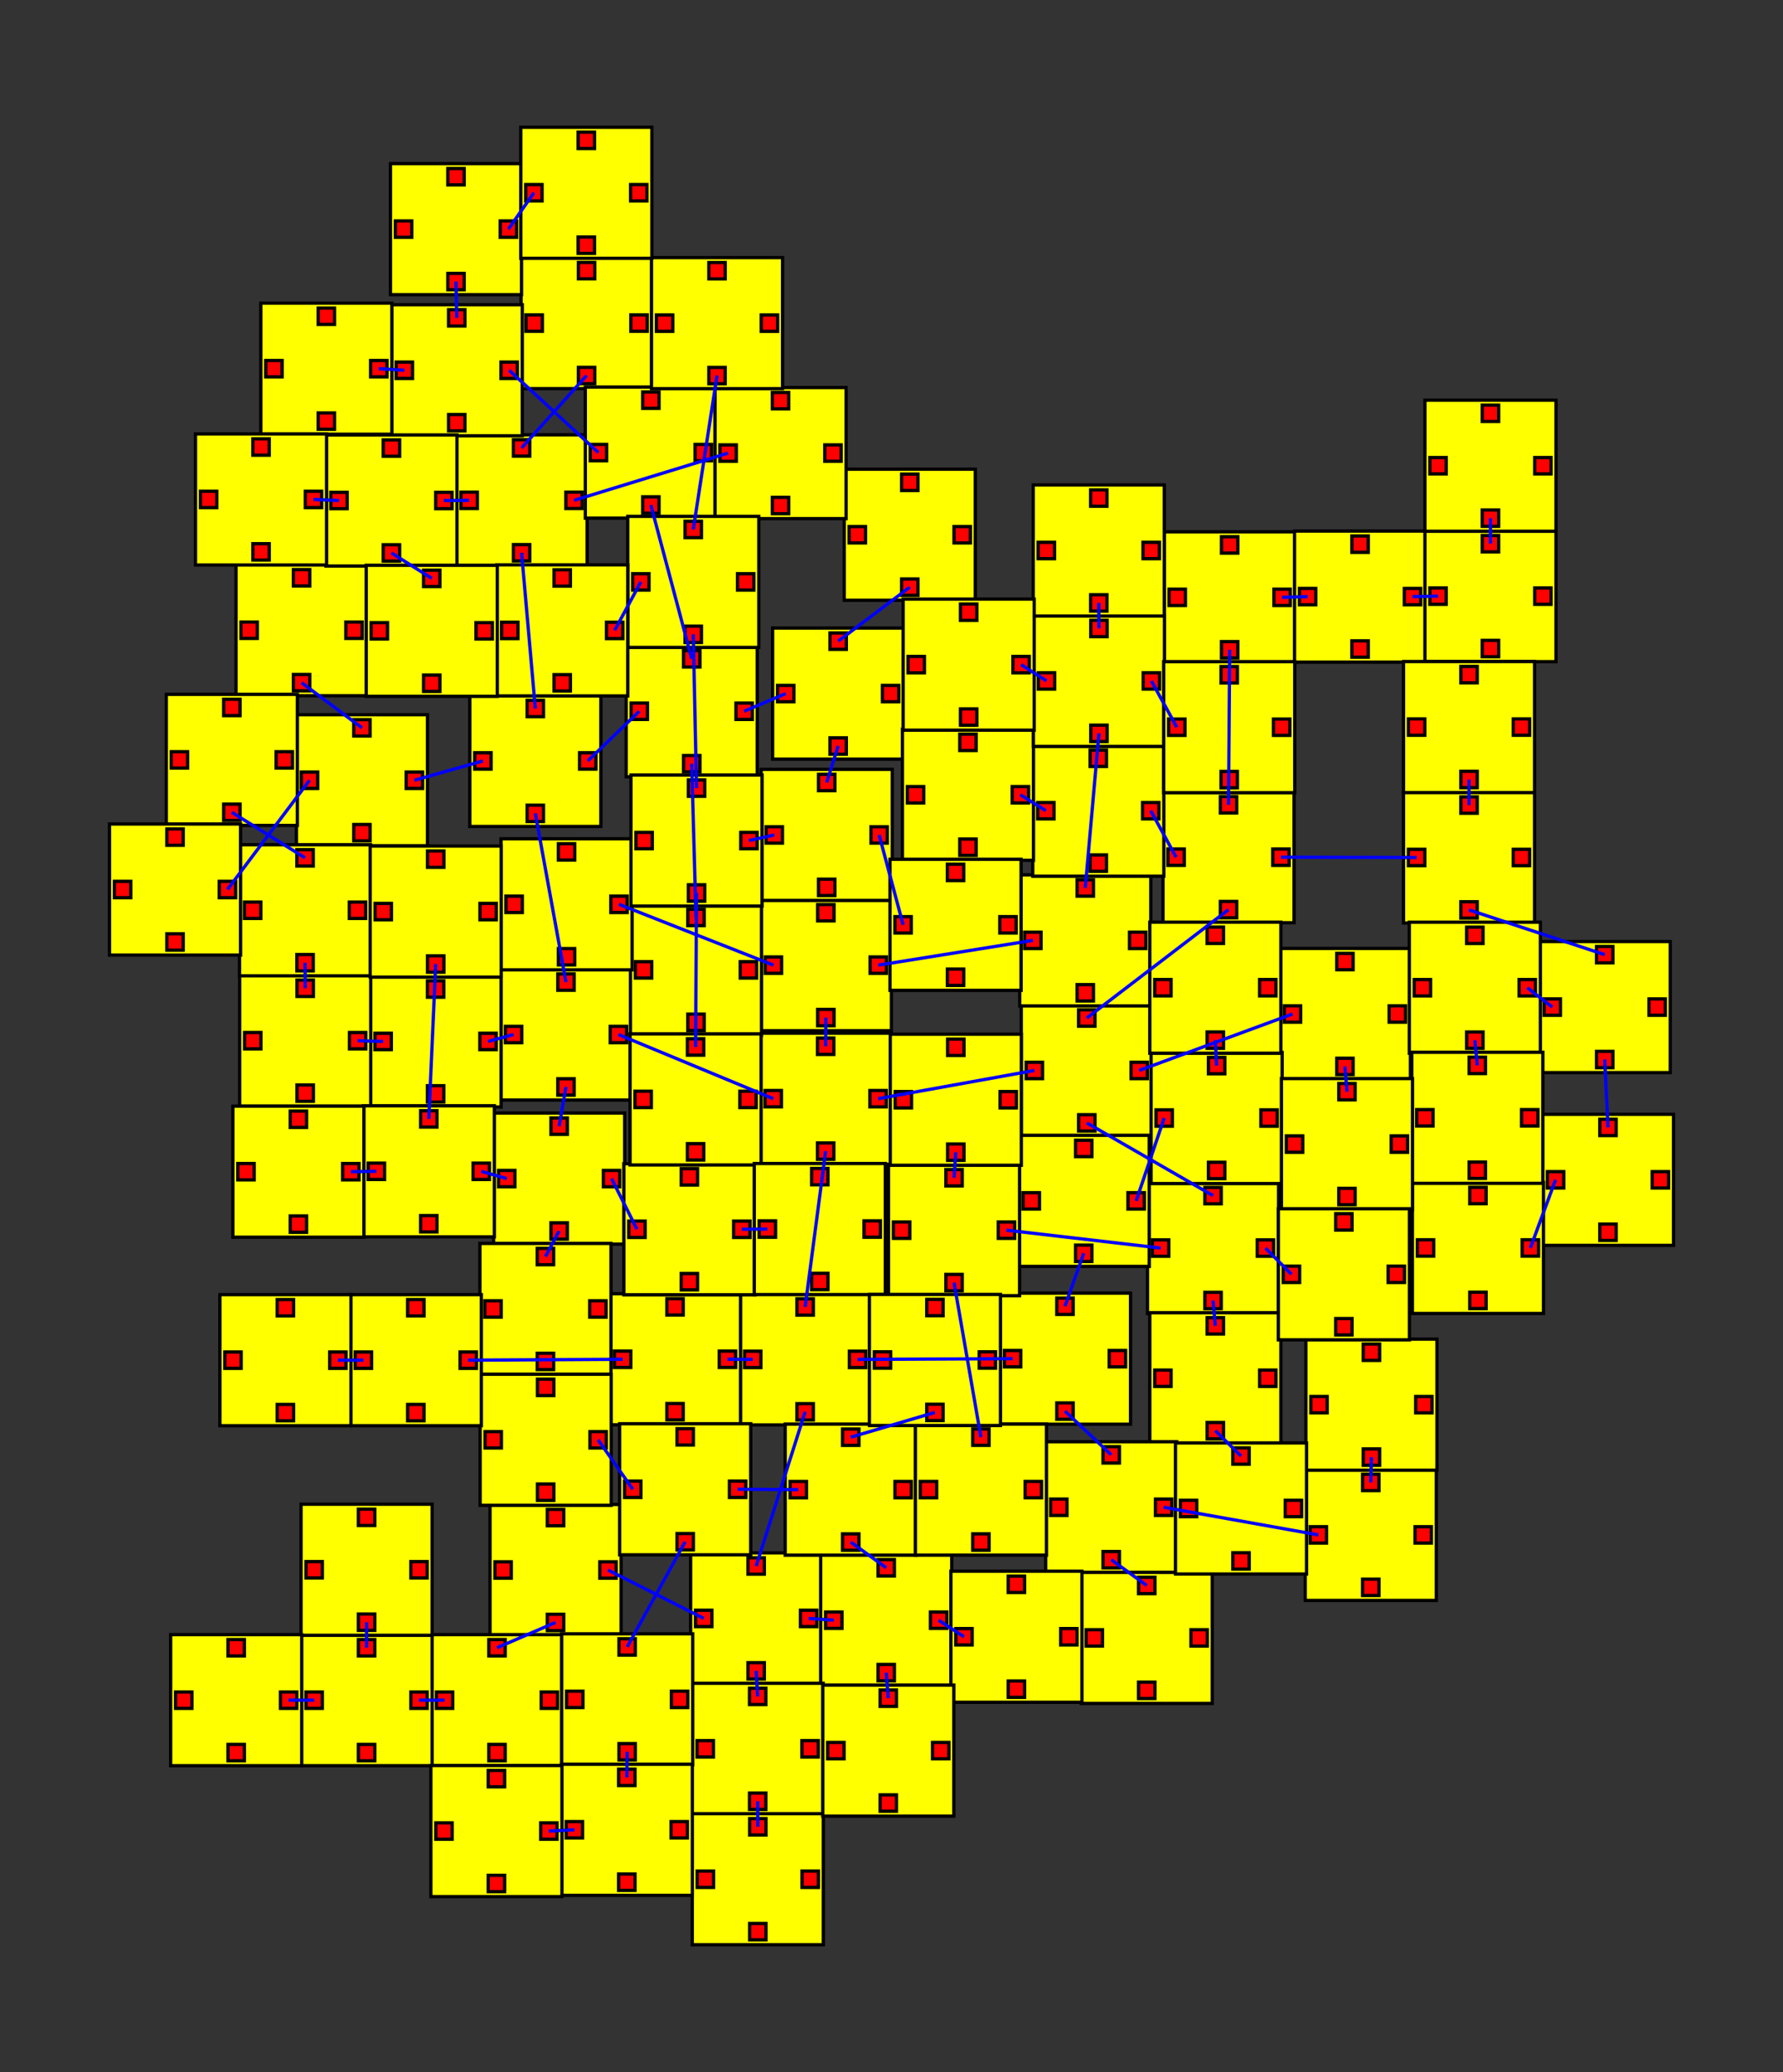 <svg width="100%" height="100%" viewBox="-127.658 -160.731 272.06 316.134"  xmlns="http://www.w3.org/2000/svg" xmlns:xlink="http://www.w3.org/1999/xlink" version="1.1">
<rect x="-127.658" y="-160.731" width="272.06" height="316.134" fill="#333333" stroke="none"/>
<rect x="-11.675" y="-3.099" width="20" height="20" fill="yellow" stroke="black" stroke-width="0.5"><title>room 0</title></rect><rect x="-2.925" y="13.65" width="2.5" height="2.5" fill="red" stroke="black" stroke-width="0.5"></rect><rect x="-10.925" y="5.651" width="2.5" height="2.5" fill="red" stroke="black" stroke-width="0.5"></rect><rect x="-2.925" y="-2.349" width="2.5" height="2.5" fill="red" stroke="black" stroke-width="0.5"></rect><rect x="5.075" y="5.651" width="2.5" height="2.5" fill="red" stroke="black" stroke-width="0.5"></rect>
<rect x="-51.297" y="-12.89" width="20" height="20" fill="yellow" stroke="black" stroke-width="0.5"><title>room 1</title></rect><rect x="-42.547" y="3.86" width="2.5" height="2.5" fill="red" stroke="black" stroke-width="0.5"></rect><rect x="-50.547" y="-4.14" width="2.5" height="2.5" fill="red" stroke="black" stroke-width="0.5"></rect><rect x="-42.547" y="-12.14" width="2.5" height="2.5" fill="red" stroke="black" stroke-width="0.5"></rect><rect x="-34.547" y="-4.14" width="2.5" height="2.5" fill="red" stroke="black" stroke-width="0.5"></rect>
<rect x="-55.976" y="-54.632" width="20" height="20" fill="yellow" stroke="black" stroke-width="0.5"><title>room 2</title></rect><rect x="-47.226" y="-37.882" width="2.5" height="2.5" fill="red" stroke="black" stroke-width="0.5"></rect><rect x="-55.226" y="-45.882" width="2.5" height="2.5" fill="red" stroke="black" stroke-width="0.5"></rect><rect x="-47.226" y="-53.882" width="2.5" height="2.5" fill="red" stroke="black" stroke-width="0.5"></rect><rect x="-39.226" y="-45.882" width="2.5" height="2.5" fill="red" stroke="black" stroke-width="0.5"></rect>
<rect x="-82.432" y="-51.683" width="20" height="20" fill="yellow" stroke="black" stroke-width="0.5"><title>room 3</title></rect><rect x="-73.682" y="-34.933" width="2.5" height="2.5" fill="red" stroke="black" stroke-width="0.5"></rect><rect x="-81.682" y="-42.933" width="2.5" height="2.5" fill="red" stroke="black" stroke-width="0.5"></rect><rect x="-73.682" y="-50.933" width="2.5" height="2.5" fill="red" stroke="black" stroke-width="0.5"></rect><rect x="-65.682" y="-42.933" width="2.5" height="2.5" fill="red" stroke="black" stroke-width="0.5"></rect>
<rect x="-32.111" y="-62.212" width="20" height="20" fill="yellow" stroke="black" stroke-width="0.5"><title>room 4</title></rect><rect x="-23.361" y="-45.462" width="2.5" height="2.5" fill="red" stroke="black" stroke-width="0.5"></rect><rect x="-31.361" y="-53.462" width="2.5" height="2.5" fill="red" stroke="black" stroke-width="0.5"></rect><rect x="-23.361" y="-61.462" width="2.5" height="2.5" fill="red" stroke="black" stroke-width="0.5"></rect><rect x="-15.361" y="-53.462" width="2.5" height="2.5" fill="red" stroke="black" stroke-width="0.5"></rect>
<rect x="28.172" y="-7.407" width="20" height="20" fill="yellow" stroke="black" stroke-width="0.5"><title>room 5</title></rect><rect x="36.922" y="9.343" width="2.5" height="2.5" fill="red" stroke="black" stroke-width="0.5"></rect><rect x="28.922" y="1.343" width="2.5" height="2.5" fill="red" stroke="black" stroke-width="0.5"></rect><rect x="36.922" y="-6.657" width="2.5" height="2.5" fill="red" stroke="black" stroke-width="0.5"></rect><rect x="44.922" y="1.343" width="2.5" height="2.5" fill="red" stroke="black" stroke-width="0.5"></rect>
<rect x="-11.645" y="-23.475" width="20" height="20" fill="yellow" stroke="black" stroke-width="0.5"><title>room 6</title></rect><rect x="-2.895" y="-6.725" width="2.5" height="2.5" fill="red" stroke="black" stroke-width="0.5"></rect><rect x="-10.895" y="-14.725" width="2.5" height="2.5" fill="red" stroke="black" stroke-width="0.5"></rect><rect x="-2.895" y="-22.725" width="2.5" height="2.5" fill="red" stroke="black" stroke-width="0.5"></rect><rect x="5.105" y="-14.725" width="2.5" height="2.5" fill="red" stroke="black" stroke-width="0.5"></rect>
<rect x="-14.804" y="36.678" width="20" height="20" fill="yellow" stroke="black" stroke-width="0.5"><title>room 7</title></rect><rect x="-6.054" y="53.428" width="2.5" height="2.5" fill="red" stroke="black" stroke-width="0.5"></rect><rect x="-14.054" y="45.428" width="2.5" height="2.5" fill="red" stroke="black" stroke-width="0.5"></rect><rect x="-6.054" y="37.428" width="2.5" height="2.5" fill="red" stroke="black" stroke-width="0.5"></rect><rect x="1.946" y="45.428" width="2.5" height="2.5" fill="red" stroke="black" stroke-width="0.5"></rect>
<rect x="27.939" y="-27.253" width="20" height="20" fill="yellow" stroke="black" stroke-width="0.5"><title>room 8</title></rect><rect x="36.689" y="-10.503" width="2.5" height="2.5" fill="red" stroke="black" stroke-width="0.5"></rect><rect x="28.689" y="-18.503" width="2.5" height="2.5" fill="red" stroke="black" stroke-width="0.5"></rect><rect x="36.689" y="-26.503" width="2.5" height="2.5" fill="red" stroke="black" stroke-width="0.5"></rect><rect x="44.689" y="-18.503" width="2.5" height="2.5" fill="red" stroke="black" stroke-width="0.5"></rect>
<rect x="49.797" y="-39.945" width="20" height="20" fill="yellow" stroke="black" stroke-width="0.5"><title>room 9</title></rect><rect x="58.547" y="-23.195" width="2.5" height="2.5" fill="red" stroke="black" stroke-width="0.5"></rect><rect x="50.547" y="-31.195" width="2.5" height="2.5" fill="red" stroke="black" stroke-width="0.5"></rect><rect x="58.547" y="-39.195" width="2.5" height="2.5" fill="red" stroke="black" stroke-width="0.5"></rect><rect x="66.547" y="-31.195" width="2.5" height="2.5" fill="red" stroke="black" stroke-width="0.5"></rect>
<rect x="-22.279" y="76.198" width="20" height="20" fill="yellow" stroke="black" stroke-width="0.5"><title>room 10</title></rect><rect x="-13.528" y="92.948" width="2.5" height="2.5" fill="red" stroke="black" stroke-width="0.5"></rect><rect x="-21.529" y="84.948" width="2.5" height="2.5" fill="red" stroke="black" stroke-width="0.5"></rect><rect x="-13.528" y="76.948" width="2.5" height="2.5" fill="red" stroke="black" stroke-width="0.5"></rect><rect x="-5.528" y="84.948" width="2.5" height="2.5" fill="red" stroke="black" stroke-width="0.5"></rect>
<rect x="-52.89" y="68.812" width="20" height="20" fill="yellow" stroke="black" stroke-width="0.5"><title>room 11</title></rect><rect x="-44.14" y="85.562" width="2.5" height="2.5" fill="red" stroke="black" stroke-width="0.5"></rect><rect x="-52.14" y="77.562" width="2.5" height="2.5" fill="red" stroke="black" stroke-width="0.5"></rect><rect x="-44.14" y="69.562" width="2.5" height="2.5" fill="red" stroke="black" stroke-width="0.5"></rect><rect x="-36.14" y="77.562" width="2.5" height="2.5" fill="red" stroke="black" stroke-width="0.5"></rect>
<rect x="29.927" y="-47.04" width="20" height="20" fill="yellow" stroke="black" stroke-width="0.5"><title>room 12</title></rect><rect x="38.677" y="-30.29" width="2.5" height="2.5" fill="red" stroke="black" stroke-width="0.5"></rect><rect x="30.677" y="-38.29" width="2.5" height="2.5" fill="red" stroke="black" stroke-width="0.5"></rect><rect x="38.677" y="-46.29" width="2.5" height="2.5" fill="red" stroke="black" stroke-width="0.5"></rect><rect x="46.677" y="-38.29" width="2.5" height="2.5" fill="red" stroke="black" stroke-width="0.5"></rect>
<rect x="-58.07" y="-94.39" width="20" height="20" fill="yellow" stroke="black" stroke-width="0.5"><title>room 13</title></rect><rect x="-49.32" y="-77.64" width="2.5" height="2.5" fill="red" stroke="black" stroke-width="0.5"></rect><rect x="-57.32" y="-85.64" width="2.5" height="2.5" fill="red" stroke="black" stroke-width="0.5"></rect><rect x="-49.32" y="-93.64" width="2.5" height="2.5" fill="red" stroke="black" stroke-width="0.5"></rect><rect x="-41.32" y="-85.64" width="2.5" height="2.5" fill="red" stroke="black" stroke-width="0.5"></rect>
<rect x="-48.152" y="-121.435" width="20" height="20" fill="yellow" stroke="black" stroke-width="0.5"><title>room 14</title></rect><rect x="-39.402" y="-104.685" width="2.5" height="2.5" fill="red" stroke="black" stroke-width="0.5"></rect><rect x="-47.402" y="-112.685" width="2.5" height="2.5" fill="red" stroke="black" stroke-width="0.5"></rect><rect x="-39.402" y="-120.685" width="2.5" height="2.5" fill="red" stroke="black" stroke-width="0.5"></rect><rect x="-31.402" y="-112.685" width="2.5" height="2.5" fill="red" stroke="black" stroke-width="0.5"></rect>
<rect x="49.971" y="-79.591" width="20" height="20" fill="yellow" stroke="black" stroke-width="0.5"><title>room 15</title></rect><rect x="58.721" y="-62.841" width="2.5" height="2.5" fill="red" stroke="black" stroke-width="0.5"></rect><rect x="50.721" y="-70.841" width="2.5" height="2.5" fill="red" stroke="black" stroke-width="0.5"></rect><rect x="58.721" y="-78.841" width="2.5" height="2.5" fill="red" stroke="black" stroke-width="0.5"></rect><rect x="66.721" y="-70.841" width="2.5" height="2.5" fill="red" stroke="black" stroke-width="0.5"></rect>
<rect x="86.496" y="-39.901" width="20" height="20" fill="yellow" stroke="black" stroke-width="0.5"><title>room 16</title></rect><rect x="95.246" y="-23.151" width="2.5" height="2.5" fill="red" stroke="black" stroke-width="0.5"></rect><rect x="87.246" y="-31.151" width="2.5" height="2.5" fill="red" stroke="black" stroke-width="0.5"></rect><rect x="95.246" y="-39.151" width="2.5" height="2.5" fill="red" stroke="black" stroke-width="0.5"></rect><rect x="103.246" y="-31.151" width="2.5" height="2.5" fill="red" stroke="black" stroke-width="0.5"></rect>
<rect x="24.843" y="36.568" width="20" height="20" fill="yellow" stroke="black" stroke-width="0.5"><title>room 17</title></rect><rect x="33.593" y="53.318" width="2.5" height="2.5" fill="red" stroke="black" stroke-width="0.5"></rect><rect x="25.593" y="45.318" width="2.5" height="2.5" fill="red" stroke="black" stroke-width="0.5"></rect><rect x="33.593" y="37.318" width="2.5" height="2.5" fill="red" stroke="black" stroke-width="0.5"></rect><rect x="41.593" y="45.318" width="2.5" height="2.5" fill="red" stroke="black" stroke-width="0.5"></rect>
<rect x="47.435" y="19.692" width="20" height="20" fill="yellow" stroke="black" stroke-width="0.5"><title>room 18</title></rect><rect x="56.185" y="36.442" width="2.5" height="2.5" fill="red" stroke="black" stroke-width="0.5"></rect><rect x="48.185" y="28.442" width="2.5" height="2.5" fill="red" stroke="black" stroke-width="0.5"></rect><rect x="56.185" y="20.442" width="2.5" height="2.5" fill="red" stroke="black" stroke-width="0.5"></rect><rect x="64.185" y="28.442" width="2.5" height="2.5" fill="red" stroke="black" stroke-width="0.5"></rect>
<rect x="-61.825" y="88.673" width="20" height="20" fill="yellow" stroke="black" stroke-width="0.5"><title>room 19</title></rect><rect x="-53.075" y="105.423" width="2.5" height="2.5" fill="red" stroke="black" stroke-width="0.5"></rect><rect x="-61.075" y="97.423" width="2.5" height="2.5" fill="red" stroke="black" stroke-width="0.5"></rect><rect x="-53.075" y="89.423" width="2.5" height="2.5" fill="red" stroke="black" stroke-width="0.5"></rect><rect x="-45.075" y="97.423" width="2.5" height="2.5" fill="red" stroke="black" stroke-width="0.5"></rect>
<rect x="67.557" y="-16.021" width="20" height="20" fill="yellow" stroke="black" stroke-width="0.5"><title>room 20</title></rect><rect x="76.307" y="0.729" width="2.5" height="2.5" fill="red" stroke="black" stroke-width="0.5"></rect><rect x="68.307" y="-7.271" width="2.5" height="2.5" fill="red" stroke="black" stroke-width="0.5"></rect><rect x="76.307" y="-15.271" width="2.5" height="2.5" fill="red" stroke="black" stroke-width="0.5"></rect><rect x="84.307" y="-7.271" width="2.5" height="2.5" fill="red" stroke="black" stroke-width="0.5"></rect>
<rect x="-34.657" y="36.659" width="20" height="20" fill="yellow" stroke="black" stroke-width="0.5"><title>room 21</title></rect><rect x="-25.907" y="53.409" width="2.5" height="2.5" fill="red" stroke="black" stroke-width="0.5"></rect><rect x="-33.907" y="45.409" width="2.5" height="2.5" fill="red" stroke="black" stroke-width="0.5"></rect><rect x="-25.907" y="37.409" width="2.5" height="2.5" fill="red" stroke="black" stroke-width="0.5"></rect><rect x="-17.907" y="45.409" width="2.5" height="2.5" fill="red" stroke="black" stroke-width="0.5"></rect>
<rect x="-2.435" y="76.471" width="20" height="20" fill="yellow" stroke="black" stroke-width="0.5"><title>room 22</title></rect><rect x="6.315" y="93.221" width="2.5" height="2.5" fill="red" stroke="black" stroke-width="0.5"></rect><rect x="-1.685" y="85.221" width="2.5" height="2.5" fill="red" stroke="black" stroke-width="0.5"></rect><rect x="6.315" y="77.221" width="2.5" height="2.5" fill="red" stroke="black" stroke-width="0.5"></rect><rect x="14.315" y="85.221" width="2.5" height="2.5" fill="red" stroke="black" stroke-width="0.5"></rect>
<rect x="47.785" y="39.556" width="20" height="20" fill="yellow" stroke="black" stroke-width="0.5"><title>room 23</title></rect><rect x="56.535" y="56.306" width="2.5" height="2.5" fill="red" stroke="black" stroke-width="0.5"></rect><rect x="48.535" y="48.306" width="2.5" height="2.5" fill="red" stroke="black" stroke-width="0.5"></rect><rect x="56.535" y="40.306" width="2.5" height="2.5" fill="red" stroke="black" stroke-width="0.5"></rect><rect x="64.534" y="48.306" width="2.5" height="2.5" fill="red" stroke="black" stroke-width="0.5"></rect>
<rect x="-9.767" y="-64.907" width="20" height="20" fill="yellow" stroke="black" stroke-width="0.5"><title>room 24</title></rect><rect x="-1.017" y="-48.157" width="2.5" height="2.5" fill="red" stroke="black" stroke-width="0.5"></rect><rect x="-9.017" y="-56.157" width="2.5" height="2.5" fill="red" stroke="black" stroke-width="0.5"></rect><rect x="-1.017" y="-64.157" width="2.5" height="2.5" fill="red" stroke="black" stroke-width="0.5"></rect><rect x="6.983" y="-56.157" width="2.5" height="2.5" fill="red" stroke="black" stroke-width="0.5"></rect>
<rect x="10.038" y="-49.469" width="20" height="20" fill="yellow" stroke="black" stroke-width="0.5"><title>room 25</title></rect><rect x="18.788" y="-32.719" width="2.5" height="2.5" fill="red" stroke="black" stroke-width="0.5"></rect><rect x="10.788" y="-40.719" width="2.5" height="2.5" fill="red" stroke="black" stroke-width="0.5"></rect><rect x="18.788" y="-48.719" width="2.5" height="2.5" fill="red" stroke="black" stroke-width="0.5"></rect><rect x="26.788" y="-40.719" width="2.5" height="2.5" fill="red" stroke="black" stroke-width="0.5"></rect>
<rect x="69.868" y="-79.705" width="20" height="20" fill="yellow" stroke="black" stroke-width="0.5"><title>room 26</title></rect><rect x="78.618" y="-62.955" width="2.5" height="2.5" fill="red" stroke="black" stroke-width="0.5"></rect><rect x="70.618" y="-70.955" width="2.5" height="2.5" fill="red" stroke="black" stroke-width="0.5"></rect><rect x="78.618" y="-78.955" width="2.5" height="2.5" fill="red" stroke="black" stroke-width="0.5"></rect><rect x="86.618" y="-70.955" width="2.5" height="2.5" fill="red" stroke="black" stroke-width="0.5"></rect>
<rect x="-71.193" y="-11.833" width="20" height="20" fill="yellow" stroke="black" stroke-width="0.5"><title>room 27</title></rect><rect x="-62.443" y="4.917" width="2.5" height="2.5" fill="red" stroke="black" stroke-width="0.5"></rect><rect x="-70.443" y="-3.083" width="2.5" height="2.5" fill="red" stroke="black" stroke-width="0.5"></rect><rect x="-62.443" y="-11.083" width="2.5" height="2.5" fill="red" stroke="black" stroke-width="0.5"></rect><rect x="-54.443" y="-3.083" width="2.5" height="2.5" fill="red" stroke="black" stroke-width="0.5"></rect>
<rect x="31.898" y="59.24" width="20" height="20" fill="yellow" stroke="black" stroke-width="0.5"><title>room 28</title></rect><rect x="40.648" y="75.99" width="2.5" height="2.5" fill="red" stroke="black" stroke-width="0.5"></rect><rect x="32.648" y="67.99" width="2.5" height="2.5" fill="red" stroke="black" stroke-width="0.5"></rect><rect x="40.648" y="59.99" width="2.5" height="2.5" fill="red" stroke="black" stroke-width="0.5"></rect><rect x="48.648" y="67.99" width="2.5" height="2.5" fill="red" stroke="black" stroke-width="0.5"></rect>
<rect x="-38.346" y="-101.677" width="20" height="20" fill="yellow" stroke="black" stroke-width="0.5"><title>room 29</title></rect><rect x="-29.596" y="-84.927" width="2.5" height="2.5" fill="red" stroke="black" stroke-width="0.5"></rect><rect x="-37.596" y="-92.927" width="2.5" height="2.5" fill="red" stroke="black" stroke-width="0.5"></rect><rect x="-29.596" y="-100.927" width="2.5" height="2.5" fill="red" stroke="black" stroke-width="0.5"></rect><rect x="-21.596" y="-92.927" width="2.5" height="2.5" fill="red" stroke="black" stroke-width="0.5"></rect>
<rect x="-52.34" y="9.093" width="20" height="20" fill="yellow" stroke="black" stroke-width="0.5"><title>room 30</title></rect><rect x="-43.59" y="25.843" width="2.5" height="2.5" fill="red" stroke="black" stroke-width="0.5"></rect><rect x="-51.59" y="17.843" width="2.5" height="2.5" fill="red" stroke="black" stroke-width="0.5"></rect><rect x="-43.59" y="9.843" width="2.5" height="2.5" fill="red" stroke="black" stroke-width="0.5"></rect><rect x="-35.59" y="17.843" width="2.5" height="2.5" fill="red" stroke="black" stroke-width="0.5"></rect>
<rect x="-67.964" y="-114.237" width="20" height="20" fill="yellow" stroke="black" stroke-width="0.5"><title>room 31</title></rect><rect x="-59.214" y="-97.487" width="2.5" height="2.5" fill="red" stroke="black" stroke-width="0.5"></rect><rect x="-67.214" y="-105.487" width="2.5" height="2.5" fill="red" stroke="black" stroke-width="0.5"></rect><rect x="-59.214" y="-113.487" width="2.5" height="2.5" fill="red" stroke="black" stroke-width="0.5"></rect><rect x="-51.214" y="-105.487" width="2.5" height="2.5" fill="red" stroke="black" stroke-width="0.5"></rect>
<rect x="-54.43" y="28.986" width="20" height="20" fill="yellow" stroke="black" stroke-width="0.5"><title>room 32</title></rect><rect x="-45.68" y="45.736" width="2.5" height="2.5" fill="red" stroke="black" stroke-width="0.5"></rect><rect x="-53.68" y="37.736" width="2.5" height="2.5" fill="red" stroke="black" stroke-width="0.5"></rect><rect x="-45.68" y="29.736" width="2.5" height="2.5" fill="red" stroke="black" stroke-width="0.5"></rect><rect x="-37.68" y="37.736" width="2.5" height="2.5" fill="red" stroke="black" stroke-width="0.5"></rect>
<rect x="89.766" y="-79.776" width="20" height="20" fill="yellow" stroke="black" stroke-width="0.5"><title>room 33</title></rect><rect x="98.516" y="-63.026" width="2.5" height="2.5" fill="red" stroke="black" stroke-width="0.5"></rect><rect x="90.516" y="-71.026" width="2.5" height="2.5" fill="red" stroke="black" stroke-width="0.5"></rect><rect x="98.516" y="-79.026" width="2.5" height="2.5" fill="red" stroke="black" stroke-width="0.5"></rect><rect x="106.516" y="-71.026" width="2.5" height="2.5" fill="red" stroke="black" stroke-width="0.5"></rect>
<rect x="-22.047" y="96.094" width="20" height="20" fill="yellow" stroke="black" stroke-width="0.5"><title>room 34</title></rect><rect x="-13.297" y="112.844" width="2.5" height="2.5" fill="red" stroke="black" stroke-width="0.5"></rect><rect x="-21.297" y="104.844" width="2.5" height="2.5" fill="red" stroke="black" stroke-width="0.5"></rect><rect x="-13.297" y="96.844" width="2.5" height="2.5" fill="red" stroke="black" stroke-width="0.5"></rect><rect x="-5.297" y="104.844" width="2.5" height="2.5" fill="red" stroke="black" stroke-width="0.5"></rect>
<rect x="-91.641" y="-74.574" width="20" height="20" fill="yellow" stroke="black" stroke-width="0.5"><title>room 35</title></rect><rect x="-82.891" y="-57.824" width="2.5" height="2.5" fill="red" stroke="black" stroke-width="0.5"></rect><rect x="-90.891" y="-65.824" width="2.5" height="2.5" fill="red" stroke="black" stroke-width="0.5"></rect><rect x="-82.891" y="-73.824" width="2.5" height="2.5" fill="red" stroke="black" stroke-width="0.5"></rect><rect x="-74.891" y="-65.824" width="2.5" height="2.5" fill="red" stroke="black" stroke-width="0.5"></rect>
<rect x="1.159" y="-89.144" width="20" height="20" fill="yellow" stroke="black" stroke-width="0.5"><title>room 36</title></rect><rect x="9.909" y="-72.394" width="2.5" height="2.5" fill="red" stroke="black" stroke-width="0.5"></rect><rect x="1.909" y="-80.394" width="2.5" height="2.5" fill="red" stroke="black" stroke-width="0.5"></rect><rect x="9.909" y="-88.394" width="2.5" height="2.5" fill="red" stroke="black" stroke-width="0.5"></rect><rect x="17.909" y="-80.394" width="2.5" height="2.5" fill="red" stroke="black" stroke-width="0.5"></rect>
<rect x="107.198" y="-17.074" width="20" height="20" fill="yellow" stroke="black" stroke-width="0.5"><title>room 37</title></rect><rect x="115.948" y="-0.324" width="2.5" height="2.5" fill="red" stroke="black" stroke-width="0.5"></rect><rect x="107.948" y="-8.324" width="2.5" height="2.5" fill="red" stroke="black" stroke-width="0.5"></rect><rect x="115.948" y="-16.324" width="2.5" height="2.5" fill="red" stroke="black" stroke-width="0.5"></rect><rect x="123.948" y="-8.324" width="2.5" height="2.5" fill="red" stroke="black" stroke-width="0.5"></rect>
<rect x="-31.46" y="-22.754" width="20" height="20" fill="yellow" stroke="black" stroke-width="0.5"><title>room 38</title></rect><rect x="-22.71" y="-6.004" width="2.5" height="2.5" fill="red" stroke="black" stroke-width="0.5"></rect><rect x="-30.71" y="-14.004" width="2.5" height="2.5" fill="red" stroke="black" stroke-width="0.5"></rect><rect x="-22.71" y="-22.004" width="2.5" height="2.5" fill="red" stroke="black" stroke-width="0.5"></rect><rect x="-14.71" y="-14.004" width="2.5" height="2.5" fill="red" stroke="black" stroke-width="0.5"></rect>
<rect x="-81.722" y="88.673" width="20" height="20" fill="yellow" stroke="black" stroke-width="0.5"><title>room 39</title></rect><rect x="-72.972" y="105.423" width="2.5" height="2.5" fill="red" stroke="black" stroke-width="0.5"></rect><rect x="-80.972" y="97.423" width="2.5" height="2.5" fill="red" stroke="black" stroke-width="0.5"></rect><rect x="-72.972" y="89.423" width="2.5" height="2.5" fill="red" stroke="black" stroke-width="0.5"></rect><rect x="-64.972" y="97.423" width="2.5" height="2.5" fill="red" stroke="black" stroke-width="0.5"></rect>
<rect x="-51.209" y="-32.754" width="20" height="20" fill="yellow" stroke="black" stroke-width="0.5"><title>room 40</title></rect><rect x="-42.459" y="-16.004" width="2.5" height="2.5" fill="red" stroke="black" stroke-width="0.5"></rect><rect x="-50.459" y="-24.004" width="2.5" height="2.5" fill="red" stroke="black" stroke-width="0.5"></rect><rect x="-42.459" y="-32.004" width="2.5" height="2.5" fill="red" stroke="black" stroke-width="0.5"></rect><rect x="-34.459" y="-24.004" width="2.5" height="2.5" fill="red" stroke="black" stroke-width="0.5"></rect>
<rect x="86.497" y="-59.798" width="20" height="20" fill="yellow" stroke="black" stroke-width="0.5"><title>room 41</title></rect><rect x="95.247" y="-43.048" width="2.5" height="2.5" fill="red" stroke="black" stroke-width="0.5"></rect><rect x="87.247" y="-51.048" width="2.5" height="2.5" fill="red" stroke="black" stroke-width="0.5"></rect><rect x="95.247" y="-59.048" width="2.5" height="2.5" fill="red" stroke="black" stroke-width="0.5"></rect><rect x="103.247" y="-51.048" width="2.5" height="2.5" fill="red" stroke="black" stroke-width="0.5"></rect>
<rect x="-91.089" y="-11.947" width="20" height="20" fill="yellow" stroke="black" stroke-width="0.5"><title>room 42</title></rect><rect x="-82.339" y="4.803" width="2.5" height="2.5" fill="red" stroke="black" stroke-width="0.5"></rect><rect x="-90.339" y="-3.197" width="2.5" height="2.5" fill="red" stroke="black" stroke-width="0.5"></rect><rect x="-82.339" y="-11.197" width="2.5" height="2.5" fill="red" stroke="black" stroke-width="0.5"></rect><rect x="-74.339" y="-3.197" width="2.5" height="2.5" fill="red" stroke="black" stroke-width="0.5"></rect>
<rect x="-18.558" y="-101.602" width="20" height="20" fill="yellow" stroke="black" stroke-width="0.5"><title>room 43</title></rect><rect x="-9.808" y="-84.852" width="2.5" height="2.5" fill="red" stroke="black" stroke-width="0.5"></rect><rect x="-17.808" y="-92.852" width="2.5" height="2.5" fill="red" stroke="black" stroke-width="0.5"></rect><rect x="-9.808" y="-100.852" width="2.5" height="2.5" fill="red" stroke="black" stroke-width="0.5"></rect><rect x="-1.808" y="-92.852" width="2.5" height="2.5" fill="red" stroke="black" stroke-width="0.5"></rect>
<rect x="-7.848" y="56.548" width="20" height="20" fill="yellow" stroke="black" stroke-width="0.5"><title>room 44</title></rect><rect x="0.902" y="73.298" width="2.5" height="2.5" fill="red" stroke="black" stroke-width="0.5"></rect><rect x="-7.098" y="65.298" width="2.5" height="2.5" fill="red" stroke="black" stroke-width="0.5"></rect><rect x="0.902" y="57.298" width="2.5" height="2.5" fill="red" stroke="black" stroke-width="0.5"></rect><rect x="8.902" y="65.298" width="2.5" height="2.5" fill="red" stroke="black" stroke-width="0.5"></rect>
<rect x="-11.515" y="-43.343" width="20" height="20" fill="yellow" stroke="black" stroke-width="0.5"><title>room 45</title></rect><rect x="-2.765" y="-26.593" width="2.5" height="2.5" fill="red" stroke="black" stroke-width="0.5"></rect><rect x="-10.765" y="-34.593" width="2.5" height="2.5" fill="red" stroke="black" stroke-width="0.5"></rect><rect x="-2.765" y="-42.593" width="2.5" height="2.5" fill="red" stroke="black" stroke-width="0.5"></rect><rect x="5.235" y="-34.593" width="2.5" height="2.5" fill="red" stroke="black" stroke-width="0.5"></rect>
<rect x="30.025" y="-66.841" width="20" height="20" fill="yellow" stroke="black" stroke-width="0.5"><title>room 46</title></rect><rect x="38.775" y="-50.091" width="2.5" height="2.5" fill="red" stroke="black" stroke-width="0.5"></rect><rect x="30.775" y="-58.091" width="2.5" height="2.5" fill="red" stroke="black" stroke-width="0.5"></rect><rect x="38.775" y="-66.091" width="2.5" height="2.5" fill="red" stroke="black" stroke-width="0.5"></rect><rect x="46.775" y="-58.091" width="2.5" height="2.5" fill="red" stroke="black" stroke-width="0.5"></rect>
<rect x="-31.378" y="-42.484" width="20" height="20" fill="yellow" stroke="black" stroke-width="0.5"><title>room 47</title></rect><rect x="-22.628" y="-25.734" width="2.5" height="2.5" fill="red" stroke="black" stroke-width="0.5"></rect><rect x="-30.628" y="-33.734" width="2.5" height="2.5" fill="red" stroke="black" stroke-width="0.5"></rect><rect x="-22.628" y="-41.734" width="2.5" height="2.5" fill="red" stroke="black" stroke-width="0.5"></rect><rect x="-14.628" y="-33.734" width="2.5" height="2.5" fill="red" stroke="black" stroke-width="0.5"></rect>
<rect x="107.697" y="9.28" width="20" height="20" fill="yellow" stroke="black" stroke-width="0.5"><title>room 48</title></rect><rect x="116.447" y="26.03" width="2.5" height="2.5" fill="red" stroke="black" stroke-width="0.5"></rect><rect x="108.447" y="18.03" width="2.5" height="2.5" fill="red" stroke="black" stroke-width="0.5"></rect><rect x="116.447" y="10.03" width="2.5" height="2.5" fill="red" stroke="black" stroke-width="0.5"></rect><rect x="124.447" y="18.03" width="2.5" height="2.5" fill="red" stroke="black" stroke-width="0.5"></rect>
<rect x="49.902" y="-59.779" width="20" height="20" fill="yellow" stroke="black" stroke-width="0.5"><title>room 49</title></rect><rect x="58.652" y="-43.029" width="2.5" height="2.5" fill="red" stroke="black" stroke-width="0.5"></rect><rect x="50.652" y="-51.029" width="2.5" height="2.5" fill="red" stroke="black" stroke-width="0.5"></rect><rect x="58.652" y="-59.029" width="2.5" height="2.5" fill="red" stroke="black" stroke-width="0.5"></rect><rect x="66.652" y="-51.029" width="2.5" height="2.5" fill="red" stroke="black" stroke-width="0.5"></rect>
<rect x="-33.108" y="56.495" width="20" height="20" fill="yellow" stroke="black" stroke-width="0.5"><title>room 50</title></rect><rect x="-24.358" y="73.246" width="2.5" height="2.5" fill="red" stroke="black" stroke-width="0.5"></rect><rect x="-32.358" y="65.246" width="2.5" height="2.5" fill="red" stroke="black" stroke-width="0.5"></rect><rect x="-24.358" y="57.245" width="2.5" height="2.5" fill="red" stroke="black" stroke-width="0.5"></rect><rect x="-16.358" y="65.246" width="2.5" height="2.5" fill="red" stroke="black" stroke-width="0.5"></rect>
<rect x="-72.228" y="7.982" width="20" height="20" fill="yellow" stroke="black" stroke-width="0.5"><title>room 51</title></rect><rect x="-63.478" y="24.732" width="2.5" height="2.5" fill="red" stroke="black" stroke-width="0.5"></rect><rect x="-71.478" y="16.732" width="2.5" height="2.5" fill="red" stroke="black" stroke-width="0.5"></rect><rect x="-63.478" y="8.732" width="2.5" height="2.5" fill="red" stroke="black" stroke-width="0.5"></rect><rect x="-55.478" y="16.732" width="2.5" height="2.5" fill="red" stroke="black" stroke-width="0.5"></rect>
<rect x="-31.876" y="-81.948" width="20" height="20" fill="yellow" stroke="black" stroke-width="0.5"><title>room 52</title></rect><rect x="-23.126" y="-65.198" width="2.5" height="2.5" fill="red" stroke="black" stroke-width="0.5"></rect><rect x="-31.126" y="-73.198" width="2.5" height="2.5" fill="red" stroke="black" stroke-width="0.5"></rect><rect x="-23.126" y="-81.198" width="2.5" height="2.5" fill="red" stroke="black" stroke-width="0.5"></rect><rect x="-15.126" y="-73.198" width="2.5" height="2.5" fill="red" stroke="black" stroke-width="0.5"></rect>
<rect x="-32.467" y="16.824" width="20" height="20" fill="yellow" stroke="black" stroke-width="0.5"><title>room 53</title></rect><rect x="-23.717" y="33.574" width="2.5" height="2.5" fill="red" stroke="black" stroke-width="0.5"></rect><rect x="-31.717" y="25.574" width="2.5" height="2.5" fill="red" stroke="black" stroke-width="0.5"></rect><rect x="-23.717" y="17.574" width="2.5" height="2.5" fill="red" stroke="black" stroke-width="0.5"></rect><rect x="-15.717" y="25.574" width="2.5" height="2.5" fill="red" stroke="black" stroke-width="0.5"></rect>
<rect x="71.503" y="63.455" width="20" height="20" fill="yellow" stroke="black" stroke-width="0.5"><title>room 54</title></rect><rect x="80.253" y="80.204" width="2.5" height="2.5" fill="red" stroke="black" stroke-width="0.5"></rect><rect x="72.253" y="72.204" width="2.5" height="2.5" fill="red" stroke="black" stroke-width="0.5"></rect><rect x="80.253" y="64.204" width="2.5" height="2.5" fill="red" stroke="black" stroke-width="0.5"></rect><rect x="88.253" y="72.204" width="2.5" height="2.5" fill="red" stroke="black" stroke-width="0.5"></rect>
<rect x="-28.251" y="-121.427" width="20" height="20" fill="yellow" stroke="black" stroke-width="0.5"><title>room 55</title></rect><rect x="-19.501" y="-104.677" width="2.5" height="2.5" fill="red" stroke="black" stroke-width="0.5"></rect><rect x="-27.501" y="-112.677" width="2.5" height="2.5" fill="red" stroke="black" stroke-width="0.5"></rect><rect x="-19.501" y="-120.677" width="2.5" height="2.5" fill="red" stroke="black" stroke-width="0.5"></rect><rect x="-11.501" y="-112.677" width="2.5" height="2.5" fill="red" stroke="black" stroke-width="0.5"></rect>
<rect x="-31.521" y="-2.989" width="20" height="20" fill="yellow" stroke="black" stroke-width="0.5"><title>room 56</title></rect><rect x="-22.771" y="13.761" width="2.5" height="2.5" fill="red" stroke="black" stroke-width="0.5"></rect><rect x="-30.771" y="5.761" width="2.5" height="2.5" fill="red" stroke="black" stroke-width="0.5"></rect><rect x="-22.771" y="-2.239" width="2.5" height="2.5" fill="red" stroke="black" stroke-width="0.5"></rect><rect x="-14.771" y="5.761" width="2.5" height="2.5" fill="red" stroke="black" stroke-width="0.5"></rect>
<rect x="-91.108" y="-31.846" width="20" height="20" fill="yellow" stroke="black" stroke-width="0.5"><title>room 57</title></rect><rect x="-82.358" y="-15.096" width="2.5" height="2.5" fill="red" stroke="black" stroke-width="0.5"></rect><rect x="-90.358" y="-23.096" width="2.5" height="2.5" fill="red" stroke="black" stroke-width="0.5"></rect><rect x="-82.358" y="-31.096" width="2.5" height="2.5" fill="red" stroke="black" stroke-width="0.5"></rect><rect x="-74.358" y="-23.096" width="2.5" height="2.5" fill="red" stroke="black" stroke-width="0.5"></rect>
<rect x="-87.861" y="-114.479" width="20" height="20" fill="yellow" stroke="black" stroke-width="0.5"><title>room 58</title></rect><rect x="-79.111" y="-97.729" width="2.5" height="2.5" fill="red" stroke="black" stroke-width="0.5"></rect><rect x="-87.111" y="-105.729" width="2.5" height="2.5" fill="red" stroke="black" stroke-width="0.5"></rect><rect x="-79.111" y="-113.729" width="2.5" height="2.5" fill="red" stroke="black" stroke-width="0.5"></rect><rect x="-71.111" y="-105.729" width="2.5" height="2.5" fill="red" stroke="black" stroke-width="0.5"></rect>
<rect x="-22.028" y="115.992" width="20" height="20" fill="yellow" stroke="black" stroke-width="0.5"><title>room 59</title></rect><rect x="-13.278" y="132.742" width="2.5" height="2.5" fill="red" stroke="black" stroke-width="0.5"></rect><rect x="-21.278" y="124.742" width="2.5" height="2.5" fill="red" stroke="black" stroke-width="0.5"></rect><rect x="-13.278" y="116.742" width="2.5" height="2.5" fill="red" stroke="black" stroke-width="0.5"></rect><rect x="-5.278" y="124.742" width="2.5" height="2.5" fill="red" stroke="black" stroke-width="0.5"></rect>
<rect x="-102.282" y="-54.791" width="20" height="20" fill="yellow" stroke="black" stroke-width="0.5"><title>room 60</title></rect><rect x="-93.531" y="-38.041" width="2.5" height="2.5" fill="red" stroke="black" stroke-width="0.5"></rect><rect x="-101.532" y="-46.041" width="2.5" height="2.5" fill="red" stroke="black" stroke-width="0.5"></rect><rect x="-93.531" y="-54.041" width="2.5" height="2.5" fill="red" stroke="black" stroke-width="0.5"></rect><rect x="-85.531" y="-46.041" width="2.5" height="2.5" fill="red" stroke="black" stroke-width="0.5"></rect>
<rect x="87.382" y="-20.026" width="20" height="20" fill="yellow" stroke="black" stroke-width="0.5"><title>room 61</title></rect><rect x="96.132" y="-3.276" width="2.5" height="2.5" fill="red" stroke="black" stroke-width="0.5"></rect><rect x="88.132" y="-11.276" width="2.5" height="2.5" fill="red" stroke="black" stroke-width="0.5"></rect><rect x="96.132" y="-19.276" width="2.5" height="2.5" fill="red" stroke="black" stroke-width="0.5"></rect><rect x="104.132" y="-11.276" width="2.5" height="2.5" fill="red" stroke="black" stroke-width="0.5"></rect>
<rect x="27.702" y="12.491" width="20" height="20" fill="yellow" stroke="black" stroke-width="0.5"><title>room 62</title></rect><rect x="36.452" y="29.241" width="2.5" height="2.5" fill="red" stroke="black" stroke-width="0.5"></rect><rect x="28.452" y="21.241" width="2.5" height="2.5" fill="red" stroke="black" stroke-width="0.5"></rect><rect x="36.452" y="13.241" width="2.5" height="2.5" fill="red" stroke="black" stroke-width="0.5"></rect><rect x="44.452" y="21.241" width="2.5" height="2.5" fill="red" stroke="black" stroke-width="0.5"></rect>
<rect x="7.914" y="16.963" width="20" height="20" fill="yellow" stroke="black" stroke-width="0.5"><title>room 63</title></rect><rect x="16.664" y="33.713" width="2.5" height="2.5" fill="red" stroke="black" stroke-width="0.5"></rect><rect x="8.664" y="25.713" width="2.5" height="2.5" fill="red" stroke="black" stroke-width="0.5"></rect><rect x="16.664" y="17.713" width="2.5" height="2.5" fill="red" stroke="black" stroke-width="0.5"></rect><rect x="24.664" y="25.713" width="2.5" height="2.5" fill="red" stroke="black" stroke-width="0.5"></rect>
<rect x="12.015" y="56.544" width="20" height="20" fill="yellow" stroke="black" stroke-width="0.5"><title>room 64</title></rect><rect x="20.765" y="73.294" width="2.5" height="2.5" fill="red" stroke="black" stroke-width="0.5"></rect><rect x="12.765" y="65.294" width="2.5" height="2.5" fill="red" stroke="black" stroke-width="0.5"></rect><rect x="20.765" y="57.294" width="2.5" height="2.5" fill="red" stroke="black" stroke-width="0.5"></rect><rect x="28.765" y="65.294" width="2.5" height="2.5" fill="red" stroke="black" stroke-width="0.5"></rect>
<rect x="-41.961" y="88.549" width="20" height="20" fill="yellow" stroke="black" stroke-width="0.5"><title>room 65</title></rect><rect x="-33.211" y="105.299" width="2.5" height="2.5" fill="red" stroke="black" stroke-width="0.5"></rect><rect x="-41.211" y="97.299" width="2.5" height="2.5" fill="red" stroke="black" stroke-width="0.5"></rect><rect x="-33.211" y="89.299" width="2.5" height="2.5" fill="red" stroke="black" stroke-width="0.5"></rect><rect x="-25.211" y="97.299" width="2.5" height="2.5" fill="red" stroke="black" stroke-width="0.5"></rect>
<rect x="-77.929" y="-94.367" width="20" height="20" fill="yellow" stroke="black" stroke-width="0.5"><title>room 66</title></rect><rect x="-69.179" y="-77.617" width="2.5" height="2.5" fill="red" stroke="black" stroke-width="0.5"></rect><rect x="-77.179" y="-85.617" width="2.5" height="2.5" fill="red" stroke="black" stroke-width="0.5"></rect><rect x="-69.179" y="-93.617" width="2.5" height="2.5" fill="red" stroke="black" stroke-width="0.5"></rect><rect x="-61.179" y="-85.617" width="2.5" height="2.5" fill="red" stroke="black" stroke-width="0.5"></rect>
<rect x="71.604" y="43.585" width="20" height="20" fill="yellow" stroke="black" stroke-width="0.5"><title>room 67</title></rect><rect x="80.354" y="60.335" width="2.5" height="2.5" fill="red" stroke="black" stroke-width="0.5"></rect><rect x="72.354" y="52.335" width="2.5" height="2.5" fill="red" stroke="black" stroke-width="0.5"></rect><rect x="80.354" y="44.335" width="2.5" height="2.5" fill="red" stroke="black" stroke-width="0.5"></rect><rect x="88.354" y="52.335" width="2.5" height="2.5" fill="red" stroke="black" stroke-width="0.5"></rect>
<rect x="87.854" y="19.675" width="20" height="20" fill="yellow" stroke="black" stroke-width="0.5"><title>room 68</title></rect><rect x="96.604" y="36.425" width="2.5" height="2.5" fill="red" stroke="black" stroke-width="0.5"></rect><rect x="88.604" y="28.425" width="2.5" height="2.5" fill="red" stroke="black" stroke-width="0.5"></rect><rect x="96.604" y="20.425" width="2.5" height="2.5" fill="red" stroke="black" stroke-width="0.5"></rect><rect x="104.604" y="28.425" width="2.5" height="2.5" fill="red" stroke="black" stroke-width="0.5"></rect>
<rect x="-54.398" y="48.944" width="20" height="20" fill="yellow" stroke="black" stroke-width="0.5"><title>room 69</title></rect><rect x="-45.648" y="65.694" width="2.5" height="2.5" fill="red" stroke="black" stroke-width="0.5"></rect><rect x="-53.648" y="57.694" width="2.5" height="2.5" fill="red" stroke="black" stroke-width="0.5"></rect><rect x="-45.648" y="49.694" width="2.5" height="2.5" fill="red" stroke="black" stroke-width="0.5"></rect><rect x="-37.648" y="57.694" width="2.5" height="2.5" fill="red" stroke="black" stroke-width="0.5"></rect>
<rect x="-12.569" y="16.79" width="20" height="20" fill="yellow" stroke="black" stroke-width="0.5"><title>room 70</title></rect><rect x="-3.819" y="33.54" width="2.5" height="2.5" fill="red" stroke="black" stroke-width="0.5"></rect><rect x="-11.819" y="25.54" width="2.5" height="2.5" fill="red" stroke="black" stroke-width="0.5"></rect><rect x="-3.819" y="17.54" width="2.5" height="2.5" fill="red" stroke="black" stroke-width="0.5"></rect><rect x="4.181" y="25.54" width="2.5" height="2.5" fill="red" stroke="black" stroke-width="0.5"></rect>
<rect x="-42.014" y="108.447" width="20" height="20" fill="yellow" stroke="black" stroke-width="0.5"><title>room 71</title></rect><rect x="-33.264" y="125.197" width="2.5" height="2.5" fill="red" stroke="black" stroke-width="0.5"></rect><rect x="-41.264" y="117.197" width="2.5" height="2.5" fill="red" stroke="black" stroke-width="0.5"></rect><rect x="-33.264" y="109.197" width="2.5" height="2.5" fill="red" stroke="black" stroke-width="0.5"></rect><rect x="-25.264" y="117.197" width="2.5" height="2.5" fill="red" stroke="black" stroke-width="0.5"></rect>
<rect x="29.999" y="-86.738" width="20" height="20" fill="yellow" stroke="black" stroke-width="0.5"><title>room 72</title></rect><rect x="38.749" y="-69.988" width="2.5" height="2.5" fill="red" stroke="black" stroke-width="0.5"></rect><rect x="30.749" y="-77.988" width="2.5" height="2.5" fill="red" stroke="black" stroke-width="0.5"></rect><rect x="38.749" y="-85.988" width="2.5" height="2.5" fill="red" stroke="black" stroke-width="0.5"></rect><rect x="46.749" y="-77.988" width="2.5" height="2.5" fill="red" stroke="black" stroke-width="0.5"></rect>
<rect x="-97.826" y="-94.529" width="20" height="20" fill="yellow" stroke="black" stroke-width="0.5"><title>room 73</title></rect><rect x="-89.076" y="-77.779" width="2.5" height="2.5" fill="red" stroke="black" stroke-width="0.5"></rect><rect x="-97.076" y="-85.779" width="2.5" height="2.5" fill="red" stroke="black" stroke-width="0.5"></rect><rect x="-89.076" y="-93.779" width="2.5" height="2.5" fill="red" stroke="black" stroke-width="0.5"></rect><rect x="-81.076" y="-85.779" width="2.5" height="2.5" fill="red" stroke="black" stroke-width="0.5"></rect>
<rect x="47.983" y="-0.148" width="20" height="20" fill="yellow" stroke="black" stroke-width="0.5"><title>room 74</title></rect><rect x="56.733" y="16.602" width="2.5" height="2.5" fill="red" stroke="black" stroke-width="0.5"></rect><rect x="48.733" y="8.602" width="2.5" height="2.5" fill="red" stroke="black" stroke-width="0.5"></rect><rect x="56.733" y="0.602" width="2.5" height="2.5" fill="red" stroke="black" stroke-width="0.5"></rect><rect x="64.733" y="8.602" width="2.5" height="2.5" fill="red" stroke="black" stroke-width="0.5"></rect>
<rect x="89.766" y="-99.673" width="20" height="20" fill="yellow" stroke="black" stroke-width="0.5"><title>room 75</title></rect><rect x="98.516" y="-82.923" width="2.5" height="2.5" fill="red" stroke="black" stroke-width="0.5"></rect><rect x="90.516" y="-90.923" width="2.5" height="2.5" fill="red" stroke="black" stroke-width="0.5"></rect><rect x="98.516" y="-98.923" width="2.5" height="2.5" fill="red" stroke="black" stroke-width="0.5"></rect><rect x="106.516" y="-90.923" width="2.5" height="2.5" fill="red" stroke="black" stroke-width="0.5"></rect>
<rect x="37.316" y="79.171" width="20" height="20" fill="yellow" stroke="black" stroke-width="0.5"><title>room 76</title></rect><rect x="46.066" y="95.921" width="2.5" height="2.5" fill="red" stroke="black" stroke-width="0.5"></rect><rect x="38.066" y="87.921" width="2.5" height="2.5" fill="red" stroke="black" stroke-width="0.5"></rect><rect x="46.066" y="79.921" width="2.5" height="2.5" fill="red" stroke="black" stroke-width="0.5"></rect><rect x="54.066" y="87.921" width="2.5" height="2.5" fill="red" stroke="black" stroke-width="0.5"></rect>
<rect x="-71.176" y="-31.646" width="20" height="20" fill="yellow" stroke="black" stroke-width="0.5"><title>room 77</title></rect><rect x="-62.426" y="-14.896" width="2.5" height="2.5" fill="red" stroke="black" stroke-width="0.5"></rect><rect x="-70.426" y="-22.896" width="2.5" height="2.5" fill="red" stroke="black" stroke-width="0.5"></rect><rect x="-62.426" y="-30.896" width="2.5" height="2.5" fill="red" stroke="black" stroke-width="0.5"></rect><rect x="-54.426" y="-22.896" width="2.5" height="2.5" fill="red" stroke="black" stroke-width="0.5"></rect>
<rect x="-92.126" y="8.04" width="20" height="20" fill="yellow" stroke="black" stroke-width="0.5"><title>room 78</title></rect><rect x="-83.376" y="24.79" width="2.5" height="2.5" fill="red" stroke="black" stroke-width="0.5"></rect><rect x="-91.376" y="16.79" width="2.5" height="2.5" fill="red" stroke="black" stroke-width="0.5"></rect><rect x="-83.376" y="8.79" width="2.5" height="2.5" fill="red" stroke="black" stroke-width="0.5"></rect><rect x="-75.376" y="16.79" width="2.5" height="2.5" fill="red" stroke="black" stroke-width="0.5"></rect>
<rect x="10.145" y="-69.324" width="20" height="20" fill="yellow" stroke="black" stroke-width="0.5"><title>room 79</title></rect><rect x="18.895" y="-52.574" width="2.5" height="2.5" fill="red" stroke="black" stroke-width="0.5"></rect><rect x="10.895" y="-60.574" width="2.5" height="2.5" fill="red" stroke="black" stroke-width="0.5"></rect><rect x="18.895" y="-68.574" width="2.5" height="2.5" fill="red" stroke="black" stroke-width="0.5"></rect><rect x="26.895" y="-60.574" width="2.5" height="2.5" fill="red" stroke="black" stroke-width="0.5"></rect>
<rect x="-74.21" y="36.797" width="20" height="20" fill="yellow" stroke="black" stroke-width="0.5"><title>room 80</title></rect><rect x="-65.46" y="53.547" width="2.5" height="2.5" fill="red" stroke="black" stroke-width="0.5"></rect><rect x="-73.46" y="45.547" width="2.5" height="2.5" fill="red" stroke="black" stroke-width="0.5"></rect><rect x="-65.46" y="37.547" width="2.5" height="2.5" fill="red" stroke="black" stroke-width="0.5"></rect><rect x="-57.46" y="45.547" width="2.5" height="2.5" fill="red" stroke="black" stroke-width="0.5"></rect>
<rect x="8.145" y="-29.626" width="20" height="20" fill="yellow" stroke="black" stroke-width="0.5"><title>room 81</title></rect><rect x="16.895" y="-12.876" width="2.5" height="2.5" fill="red" stroke="black" stroke-width="0.5"></rect><rect x="8.895" y="-20.876" width="2.5" height="2.5" fill="red" stroke="black" stroke-width="0.5"></rect><rect x="16.895" y="-28.876" width="2.5" height="2.5" fill="red" stroke="black" stroke-width="0.5"></rect><rect x="24.895" y="-20.876" width="2.5" height="2.5" fill="red" stroke="black" stroke-width="0.5"></rect>
<rect x="-68.079" y="-135.772" width="20" height="20" fill="yellow" stroke="black" stroke-width="0.5"><title>room 82</title></rect><rect x="-59.329" y="-119.022" width="2.5" height="2.5" fill="red" stroke="black" stroke-width="0.5"></rect><rect x="-67.329" y="-127.022" width="2.5" height="2.5" fill="red" stroke="black" stroke-width="0.5"></rect><rect x="-59.329" y="-135.022" width="2.5" height="2.5" fill="red" stroke="black" stroke-width="0.5"></rect><rect x="-51.329" y="-127.022" width="2.5" height="2.5" fill="red" stroke="black" stroke-width="0.5"></rect>
<rect x="-94.107" y="36.797" width="20" height="20" fill="yellow" stroke="black" stroke-width="0.5"><title>room 83</title></rect><rect x="-85.357" y="53.547" width="2.5" height="2.5" fill="red" stroke="black" stroke-width="0.5"></rect><rect x="-93.357" y="45.547" width="2.5" height="2.5" fill="red" stroke="black" stroke-width="0.5"></rect><rect x="-85.357" y="37.547" width="2.5" height="2.5" fill="red" stroke="black" stroke-width="0.5"></rect><rect x="-77.357" y="45.547" width="2.5" height="2.5" fill="red" stroke="black" stroke-width="0.5"></rect>
<rect x="-61.911" y="108.643" width="20" height="20" fill="yellow" stroke="black" stroke-width="0.5"><title>room 84</title></rect><rect x="-53.161" y="125.393" width="2.5" height="2.5" fill="red" stroke="black" stroke-width="0.5"></rect><rect x="-61.161" y="117.393" width="2.5" height="2.5" fill="red" stroke="black" stroke-width="0.5"></rect><rect x="-53.161" y="109.393" width="2.5" height="2.5" fill="red" stroke="black" stroke-width="0.5"></rect><rect x="-45.161" y="117.393" width="2.5" height="2.5" fill="red" stroke="black" stroke-width="0.5"></rect>
<rect x="87.757" y="-0.183" width="20" height="20" fill="yellow" stroke="black" stroke-width="0.5"><title>room 85</title></rect><rect x="96.507" y="16.567" width="2.5" height="2.5" fill="red" stroke="black" stroke-width="0.5"></rect><rect x="88.507" y="8.567" width="2.5" height="2.5" fill="red" stroke="black" stroke-width="0.5"></rect><rect x="96.507" y="0.567" width="2.5" height="2.5" fill="red" stroke="black" stroke-width="0.5"></rect><rect x="104.507" y="8.567" width="2.5" height="2.5" fill="red" stroke="black" stroke-width="0.5"></rect>
<rect x="67.87" y="3.829" width="20" height="20" fill="yellow" stroke="black" stroke-width="0.5"><title>room 86</title></rect><rect x="76.62" y="20.578" width="2.5" height="2.5" fill="red" stroke="black" stroke-width="0.5"></rect><rect x="68.62" y="12.579" width="2.5" height="2.5" fill="red" stroke="black" stroke-width="0.5"></rect><rect x="76.62" y="4.579" width="2.5" height="2.5" fill="red" stroke="black" stroke-width="0.5"></rect><rect x="84.62" y="12.579" width="2.5" height="2.5" fill="red" stroke="black" stroke-width="0.5"></rect>
<rect x="17.431" y="78.996" width="20" height="20" fill="yellow" stroke="black" stroke-width="0.5"><title>room 87</title></rect><rect x="26.181" y="95.746" width="2.5" height="2.5" fill="red" stroke="black" stroke-width="0.5"></rect><rect x="18.181" y="87.746" width="2.5" height="2.5" fill="red" stroke="black" stroke-width="0.5"></rect><rect x="26.181" y="79.746" width="2.5" height="2.5" fill="red" stroke="black" stroke-width="0.5"></rect><rect x="34.181" y="87.746" width="2.5" height="2.5" fill="red" stroke="black" stroke-width="0.5"></rect>
<rect x="-110.952" y="-35.011" width="20" height="20" fill="yellow" stroke="black" stroke-width="0.5"><title>room 88</title></rect><rect x="-102.202" y="-18.261" width="2.5" height="2.5" fill="red" stroke="black" stroke-width="0.5"></rect><rect x="-110.202" y="-26.261" width="2.5" height="2.5" fill="red" stroke="black" stroke-width="0.5"></rect><rect x="-102.202" y="-34.261" width="2.5" height="2.5" fill="red" stroke="black" stroke-width="0.5"></rect><rect x="-94.202" y="-26.261" width="2.5" height="2.5" fill="red" stroke="black" stroke-width="0.5"></rect>
<rect x="8.183" y="-2.938" width="20" height="20" fill="yellow" stroke="black" stroke-width="0.5"><title>room 89</title></rect><rect x="16.933" y="13.812" width="2.5" height="2.5" fill="red" stroke="black" stroke-width="0.5"></rect><rect x="8.933" y="5.812" width="2.5" height="2.5" fill="red" stroke="black" stroke-width="0.5"></rect><rect x="16.933" y="-2.188" width="2.5" height="2.5" fill="red" stroke="black" stroke-width="0.5"></rect><rect x="24.933" y="5.812" width="2.5" height="2.5" fill="red" stroke="black" stroke-width="0.5"></rect>
<rect x="-81.722" y="68.776" width="20" height="20" fill="yellow" stroke="black" stroke-width="0.5"><title>room 90</title></rect><rect x="-72.972" y="85.526" width="2.5" height="2.5" fill="red" stroke="black" stroke-width="0.5"></rect><rect x="-80.972" y="77.526" width="2.5" height="2.5" fill="red" stroke="black" stroke-width="0.5"></rect><rect x="-72.972" y="69.526" width="2.5" height="2.5" fill="red" stroke="black" stroke-width="0.5"></rect><rect x="-64.972" y="77.526" width="2.5" height="2.5" fill="red" stroke="black" stroke-width="0.5"></rect>
<rect x="67.398" y="23.696" width="20" height="20" fill="yellow" stroke="black" stroke-width="0.5"><title>room 91</title></rect><rect x="76.148" y="40.446" width="2.5" height="2.5" fill="red" stroke="black" stroke-width="0.5"></rect><rect x="68.148" y="32.446" width="2.5" height="2.5" fill="red" stroke="black" stroke-width="0.5"></rect><rect x="76.148" y="24.446" width="2.5" height="2.5" fill="red" stroke="black" stroke-width="0.5"></rect><rect x="84.148" y="32.446" width="2.5" height="2.5" fill="red" stroke="black" stroke-width="0.5"></rect>
<rect x="-48.194" y="-141.319" width="20" height="20" fill="yellow" stroke="black" stroke-width="0.5"><title>room 92</title></rect><rect x="-39.444" y="-124.569" width="2.5" height="2.5" fill="red" stroke="black" stroke-width="0.5"></rect><rect x="-47.444" y="-132.569" width="2.5" height="2.5" fill="red" stroke="black" stroke-width="0.5"></rect><rect x="-39.444" y="-140.569" width="2.5" height="2.5" fill="red" stroke="black" stroke-width="0.5"></rect><rect x="-31.444" y="-132.569" width="2.5" height="2.5" fill="red" stroke="black" stroke-width="0.5"></rect>
<rect x="5" y="36.768" width="20" height="20" fill="yellow" stroke="black" stroke-width="0.5"><title>room 93</title></rect><rect x="13.75" y="53.518" width="2.5" height="2.5" fill="red" stroke="black" stroke-width="0.5"></rect><rect x="5.75" y="45.518" width="2.5" height="2.5" fill="red" stroke="black" stroke-width="0.5"></rect><rect x="13.75" y="37.518" width="2.5" height="2.5" fill="red" stroke="black" stroke-width="0.5"></rect><rect x="21.75" y="45.518" width="2.5" height="2.5" fill="red" stroke="black" stroke-width="0.5"></rect>
<rect x="-51.872" y="-74.547" width="20" height="20" fill="yellow" stroke="black" stroke-width="0.5"><title>room 94</title></rect><rect x="-43.122" y="-57.797" width="2.5" height="2.5" fill="red" stroke="black" stroke-width="0.5"></rect><rect x="-51.122" y="-65.797" width="2.5" height="2.5" fill="red" stroke="black" stroke-width="0.5"></rect><rect x="-43.122" y="-73.797" width="2.5" height="2.5" fill="red" stroke="black" stroke-width="0.5"></rect><rect x="-35.122" y="-65.797" width="2.5" height="2.5" fill="red" stroke="black" stroke-width="0.5"></rect>
<rect x="-71.778" y="-74.484" width="20" height="20" fill="yellow" stroke="black" stroke-width="0.5"><title>room 95</title></rect><rect x="-63.028" y="-57.734" width="2.5" height="2.5" fill="red" stroke="black" stroke-width="0.5"></rect><rect x="-71.028" y="-65.734" width="2.5" height="2.5" fill="red" stroke="black" stroke-width="0.5"></rect><rect x="-63.028" y="-73.734" width="2.5" height="2.5" fill="red" stroke="black" stroke-width="0.5"></rect><rect x="-55.028" y="-65.734" width="2.5" height="2.5" fill="red" stroke="black" stroke-width="0.5"></rect>
<rect x="51.701" y="59.424" width="20" height="20" fill="yellow" stroke="black" stroke-width="0.5"><title>room 96</title></rect><rect x="60.451" y="76.174" width="2.5" height="2.5" fill="red" stroke="black" stroke-width="0.5"></rect><rect x="52.451" y="68.174" width="2.5" height="2.5" fill="red" stroke="black" stroke-width="0.5"></rect><rect x="60.451" y="60.174" width="2.5" height="2.5" fill="red" stroke="black" stroke-width="0.5"></rect><rect x="68.451" y="68.174" width="2.5" height="2.5" fill="red" stroke="black" stroke-width="0.5"></rect>
<rect x="-101.619" y="88.673" width="20" height="20" fill="yellow" stroke="black" stroke-width="0.5"><title>room 97</title></rect><rect x="-92.87" y="105.423" width="2.5" height="2.5" fill="red" stroke="black" stroke-width="0.5"></rect><rect x="-100.869" y="97.423" width="2.5" height="2.5" fill="red" stroke="black" stroke-width="0.5"></rect><rect x="-92.87" y="89.423" width="2.5" height="2.5" fill="red" stroke="black" stroke-width="0.5"></rect><rect x="-84.87" y="97.423" width="2.5" height="2.5" fill="red" stroke="black" stroke-width="0.5"></rect>
<rect x="47.783" y="-20.031" width="20" height="20" fill="yellow" stroke="black" stroke-width="0.5"><title>room 98</title></rect><rect x="56.533" y="-3.281" width="2.5" height="2.5" fill="red" stroke="black" stroke-width="0.5"></rect><rect x="48.533" y="-11.281" width="2.5" height="2.5" fill="red" stroke="black" stroke-width="0.5"></rect><rect x="56.533" y="-19.281" width="2.5" height="2.5" fill="red" stroke="black" stroke-width="0.5"></rect><rect x="64.533" y="-11.281" width="2.5" height="2.5" fill="red" stroke="black" stroke-width="0.5"></rect>
<rect x="-2.117" y="96.369" width="20" height="20" fill="yellow" stroke="black" stroke-width="0.5"><title>room 99</title></rect><rect x="6.633" y="113.119" width="2.5" height="2.5" fill="red" stroke="black" stroke-width="0.5"></rect><rect x="-1.367" y="105.119" width="2.5" height="2.5" fill="red" stroke="black" stroke-width="0.5"></rect><rect x="6.633" y="97.119" width="2.5" height="2.5" fill="red" stroke="black" stroke-width="0.5"></rect><rect x="14.633" y="105.119" width="2.5" height="2.5" fill="red" stroke="black" stroke-width="0.5"></rect>
<line x1="-33.297" y1="-2.89" x2="-9.675" y2="6.901" stroke-width="0.5" stroke="blue" />
<line x1="-45.976" y1="-36.632" x2="-41.297" y2="-10.89" stroke-width="0.5" stroke="blue" />
<line x1="-64.432" y1="-41.683" x2="-53.976" y2="-44.632" stroke-width="0.5" stroke="blue" />
<line x1="-30.111" y1="-52.212" x2="-37.976" y2="-44.632" stroke-width="0.5" stroke="blue" />
<line x1="30.172" y1="2.593" x2="6.325" y2="6.901" stroke-width="0.5" stroke="blue" />
<line x1="-1.645" y1="-5.475" x2="-1.675" y2="-1.099" stroke-width="0.5" stroke="blue" />
<line x1="-4.804" y1="38.678" x2="-1.675" y2="14.901" stroke-width="0.5" stroke="blue" />
<line x1="29.939" y1="-17.253" x2="6.355" y2="-13.475" stroke-width="0.5" stroke="blue" />
<line x1="59.797" y1="-21.945" x2="38.172" y2="-5.407" stroke-width="0.5" stroke="blue" />
<line x1="-12.278" y1="78.198" x2="-4.804" y2="54.678" stroke-width="0.5" stroke="blue" />
<line x1="-34.89" y1="78.812" x2="-20.278" y2="86.198" stroke-width="0.5" stroke="blue" />
<line x1="47.927" y1="-37.04" x2="51.797" y2="-29.945" stroke-width="0.5" stroke="blue" />
<line x1="-48.07" y1="-76.39" x2="-45.976" y2="-52.632" stroke-width="0.5" stroke="blue" />
<line x1="-38.152" y1="-103.435" x2="-48.07" y2="-92.39" stroke-width="0.5" stroke="blue" />
<line x1="59.971" y1="-61.591" x2="59.797" y2="-37.945" stroke-width="0.5" stroke="blue" />
<line x1="88.496" y1="-29.901" x2="67.797" y2="-29.945" stroke-width="0.5" stroke="blue" />
<line x1="26.843" y1="46.568" x2="3.196" y2="46.678" stroke-width="0.5" stroke="blue" />
<line x1="57.435" y1="21.692" x2="38.172" y2="10.593" stroke-width="0.5" stroke="blue" />
<line x1="-51.825" y1="90.673" x2="-42.89" y2="86.812" stroke-width="0.5" stroke="blue" />
<line x1="69.557" y1="-6.021" x2="46.172" y2="2.593" stroke-width="0.5" stroke="blue" />
<line x1="-16.657" y1="46.659" x2="-12.804" y2="46.678" stroke-width="0.5" stroke="blue" />
<line x1="-0.435" y1="86.471" x2="-4.278" y2="86.198" stroke-width="0.5" stroke="blue" />
<line x1="57.784" y1="41.556" x2="57.435" y2="37.692" stroke-width="0.5" stroke="blue" />
<line x1="-7.767" y1="-54.907" x2="-14.111" y2="-52.212" stroke-width="0.5" stroke="blue" />
<line x1="28.038" y1="-39.469" x2="31.927" y2="-37.04" stroke-width="0.5" stroke="blue" />
<line x1="71.868" y1="-69.705" x2="67.971" y2="-69.591" stroke-width="0.5" stroke="blue" />
<line x1="-53.193" y1="-1.833" x2="-49.297" y2="-2.89" stroke-width="0.5" stroke="blue" />
<line x1="41.898" y1="61.24" x2="34.843" y2="54.568" stroke-width="0.5" stroke="blue" />
<line x1="-28.346" y1="-83.677" x2="-22.111" y2="-60.212" stroke-width="0.5" stroke="blue" />
<line x1="-42.34" y1="11.093" x2="-41.297" y2="5.11" stroke-width="0.5" stroke="blue" />
<line x1="-49.964" y1="-104.237" x2="-36.346" y2="-91.677" stroke-width="0.5" stroke="blue" />
<line x1="-44.43" y1="30.986" x2="-42.34" y2="27.093" stroke-width="0.5" stroke="blue" />
<line x1="91.766" y1="-69.776" x2="87.868" y2="-69.705" stroke-width="0.5" stroke="blue" />
<line x1="-12.047" y1="98.094" x2="-12.278" y2="94.198" stroke-width="0.5" stroke="blue" />
<line x1="-81.641" y1="-56.574" x2="-72.432" y2="-49.683" stroke-width="0.5" stroke="blue" />
<line x1="11.159" y1="-71.144" x2="0.233" y2="-62.907" stroke-width="0.5" stroke="blue" />
<line x1="117.198" y1="-15.074" x2="96.496" y2="-21.901" stroke-width="0.5" stroke="blue" />
<line x1="-21.46" y1="-20.754" x2="-22.111" y2="-44.212" stroke-width="0.5" stroke="blue" />
<line x1="-63.722" y1="98.673" x2="-59.825" y2="98.673" stroke-width="0.5" stroke="blue" />
<line x1="-33.209" y1="-22.754" x2="-9.645" y2="-13.475" stroke-width="0.5" stroke="blue" />
<line x1="96.497" y1="-41.798" x2="96.496" y2="-37.901" stroke-width="0.5" stroke="blue" />
<line x1="-73.089" y1="-1.947" x2="-69.193" y2="-1.833" stroke-width="0.5" stroke="blue" />
<line x1="-16.558" y1="-91.602" x2="-40.07" y2="-84.39" stroke-width="0.5" stroke="blue" />
<line x1="2.152" y1="74.548" x2="7.565" y2="78.471" stroke-width="0.5" stroke="blue" />
<line x1="-1.515" y1="-41.343" x2="0.233" y2="-46.907" stroke-width="0.5" stroke="blue" />
<line x1="40.025" y1="-48.841" x2="37.939" y2="-25.253" stroke-width="0.5" stroke="blue" />
<line x1="-13.378" y1="-32.484" x2="-9.515" y2="-33.343" stroke-width="0.5" stroke="blue" />
<line x1="117.697" y1="11.28" x2="117.198" y2="0.926" stroke-width="0.5" stroke="blue" />
<line x1="51.902" y1="-49.779" x2="48.025" y2="-56.841" stroke-width="0.5" stroke="blue" />
<line x1="-15.108" y1="66.495" x2="-5.848" y2="66.548" stroke-width="0.5" stroke="blue" />
<line x1="-54.229" y1="17.982" x2="-50.34" y2="19.093" stroke-width="0.5" stroke="blue" />
<line x1="-21.876" y1="-63.947" x2="-21.378" y2="-40.484" stroke-width="0.5" stroke="blue" />
<line x1="-30.467" y1="26.824" x2="-34.34" y2="19.093" stroke-width="0.5" stroke="blue" />
<line x1="73.503" y1="73.455" x2="49.898" y2="69.24" stroke-width="0.5" stroke="blue" />
<line x1="-18.251" y1="-103.427" x2="-21.876" y2="-79.947" stroke-width="0.5" stroke="blue" />
<line x1="-21.521" y1="-0.989" x2="-21.378" y2="-24.484" stroke-width="0.5" stroke="blue" />
<line x1="-81.108" y1="-13.846" x2="-81.089" y2="-9.947" stroke-width="0.5" stroke="blue" />
<line x1="-69.861" y1="-104.479" x2="-65.964" y2="-104.237" stroke-width="0.5" stroke="blue" />
<line x1="-12.028" y1="117.992" x2="-12.047" y2="114.094" stroke-width="0.5" stroke="blue" />
<line x1="-92.282" y1="-36.791" x2="-81.108" y2="-29.846" stroke-width="0.5" stroke="blue" />
<line x1="105.382" y1="-10.026" x2="109.198" y2="-7.074" stroke-width="0.5" stroke="blue" />
<line x1="37.702" y1="30.491" x2="34.843" y2="38.568" stroke-width="0.5" stroke="blue" />
<line x1="25.914" y1="26.963" x2="49.435" y2="29.692" stroke-width="0.5" stroke="blue" />
<line x1="22.015" y1="58.544" x2="17.914" y2="34.963" stroke-width="0.5" stroke="blue" />
<line x1="-31.961" y1="90.549" x2="-23.108" y2="74.495" stroke-width="0.5" stroke="blue" />
<line x1="-59.929" y1="-84.367" x2="-56.07" y2="-84.39" stroke-width="0.5" stroke="blue" />
<line x1="81.604" y1="61.585" x2="81.503" y2="65.455" stroke-width="0.5" stroke="blue" />
<line x1="105.854" y1="29.675" x2="109.697" y2="19.28" stroke-width="0.5" stroke="blue" />
<line x1="-36.398" y1="58.944" x2="-31.108" y2="66.495" stroke-width="0.5" stroke="blue" />
<line x1="-10.569" y1="26.79" x2="-14.467" y2="26.824" stroke-width="0.5" stroke="blue" />
<line x1="-32.014" y1="110.447" x2="-31.961" y2="106.549" stroke-width="0.5" stroke="blue" />
<line x1="39.999" y1="-68.738" x2="40.025" y2="-64.841" stroke-width="0.5" stroke="blue" />
<line x1="-79.826" y1="-84.529" x2="-75.929" y2="-84.367" stroke-width="0.5" stroke="blue" />
<line x1="49.983" y1="9.852" x2="45.702" y2="22.491" stroke-width="0.5" stroke="blue" />
<line x1="99.766" y1="-81.673" x2="99.766" y2="-77.776" stroke-width="0.5" stroke="blue" />
<line x1="47.316" y1="81.172" x2="41.898" y2="77.24" stroke-width="0.5" stroke="blue" />
<line x1="-61.176" y1="-13.646" x2="-62.229" y2="9.982" stroke-width="0.5" stroke="blue" />
<line x1="-74.126" y1="18.04" x2="-70.229" y2="17.982" stroke-width="0.5" stroke="blue" />
<line x1="28.145" y1="-59.324" x2="32.025" y2="-56.841" stroke-width="0.5" stroke="blue" />
<line x1="-56.21" y1="46.797" x2="-32.657" y2="46.659" stroke-width="0.5" stroke="blue" />
<line x1="10.145" y1="-19.626" x2="6.485" y2="-33.343" stroke-width="0.5" stroke="blue" />
<line x1="-58.079" y1="-117.772" x2="-57.964" y2="-112.237" stroke-width="0.5" stroke="blue" />
<line x1="-76.107" y1="46.797" x2="-72.21" y2="46.797" stroke-width="0.5" stroke="blue" />
<line x1="-43.911" y1="118.643" x2="-40.014" y2="118.447" stroke-width="0.5" stroke="blue" />
<line x1="97.757" y1="1.817" x2="97.382" y2="-2.026" stroke-width="0.5" stroke="blue" />
<line x1="77.87" y1="5.829" x2="77.557" y2="1.979" stroke-width="0.5" stroke="blue" />
<line x1="19.431" y1="88.996" x2="15.565" y2="86.471" stroke-width="0.5" stroke="blue" />
<line x1="-92.952" y1="-25.011" x2="-80.432" y2="-41.683" stroke-width="0.5" stroke="blue" />
<line x1="18.183" y1="15.062" x2="17.914" y2="18.963" stroke-width="0.5" stroke="blue" />
<line x1="-71.722" y1="86.776" x2="-71.722" y2="90.673" stroke-width="0.5" stroke="blue" />
<line x1="69.398" y1="33.696" x2="65.435" y2="29.692" stroke-width="0.5" stroke="blue" />
<line x1="-46.194" y1="-131.319" x2="-50.079" y2="-125.772" stroke-width="0.5" stroke="blue" />
<line x1="15" y1="54.768" x2="2.152" y2="58.548" stroke-width="0.5" stroke="blue" />
<line x1="-33.872" y1="-64.547" x2="-29.876" y2="-71.947" stroke-width="0.5" stroke="blue" />
<line x1="-61.777" y1="-72.484" x2="-67.929" y2="-76.367" stroke-width="0.5" stroke="blue" />
<line x1="61.701" y1="61.424" x2="57.784" y2="57.556" stroke-width="0.5" stroke="blue" />
<line x1="-83.619" y1="98.673" x2="-79.722" y2="98.673" stroke-width="0.5" stroke="blue" />
<line x1="57.783" y1="-2.031" x2="57.983" y2="1.852" stroke-width="0.5" stroke="blue" />
<line x1="7.883" y1="98.369" x2="7.565" y2="94.471" stroke-width="0.5" stroke="blue" />
</svg>